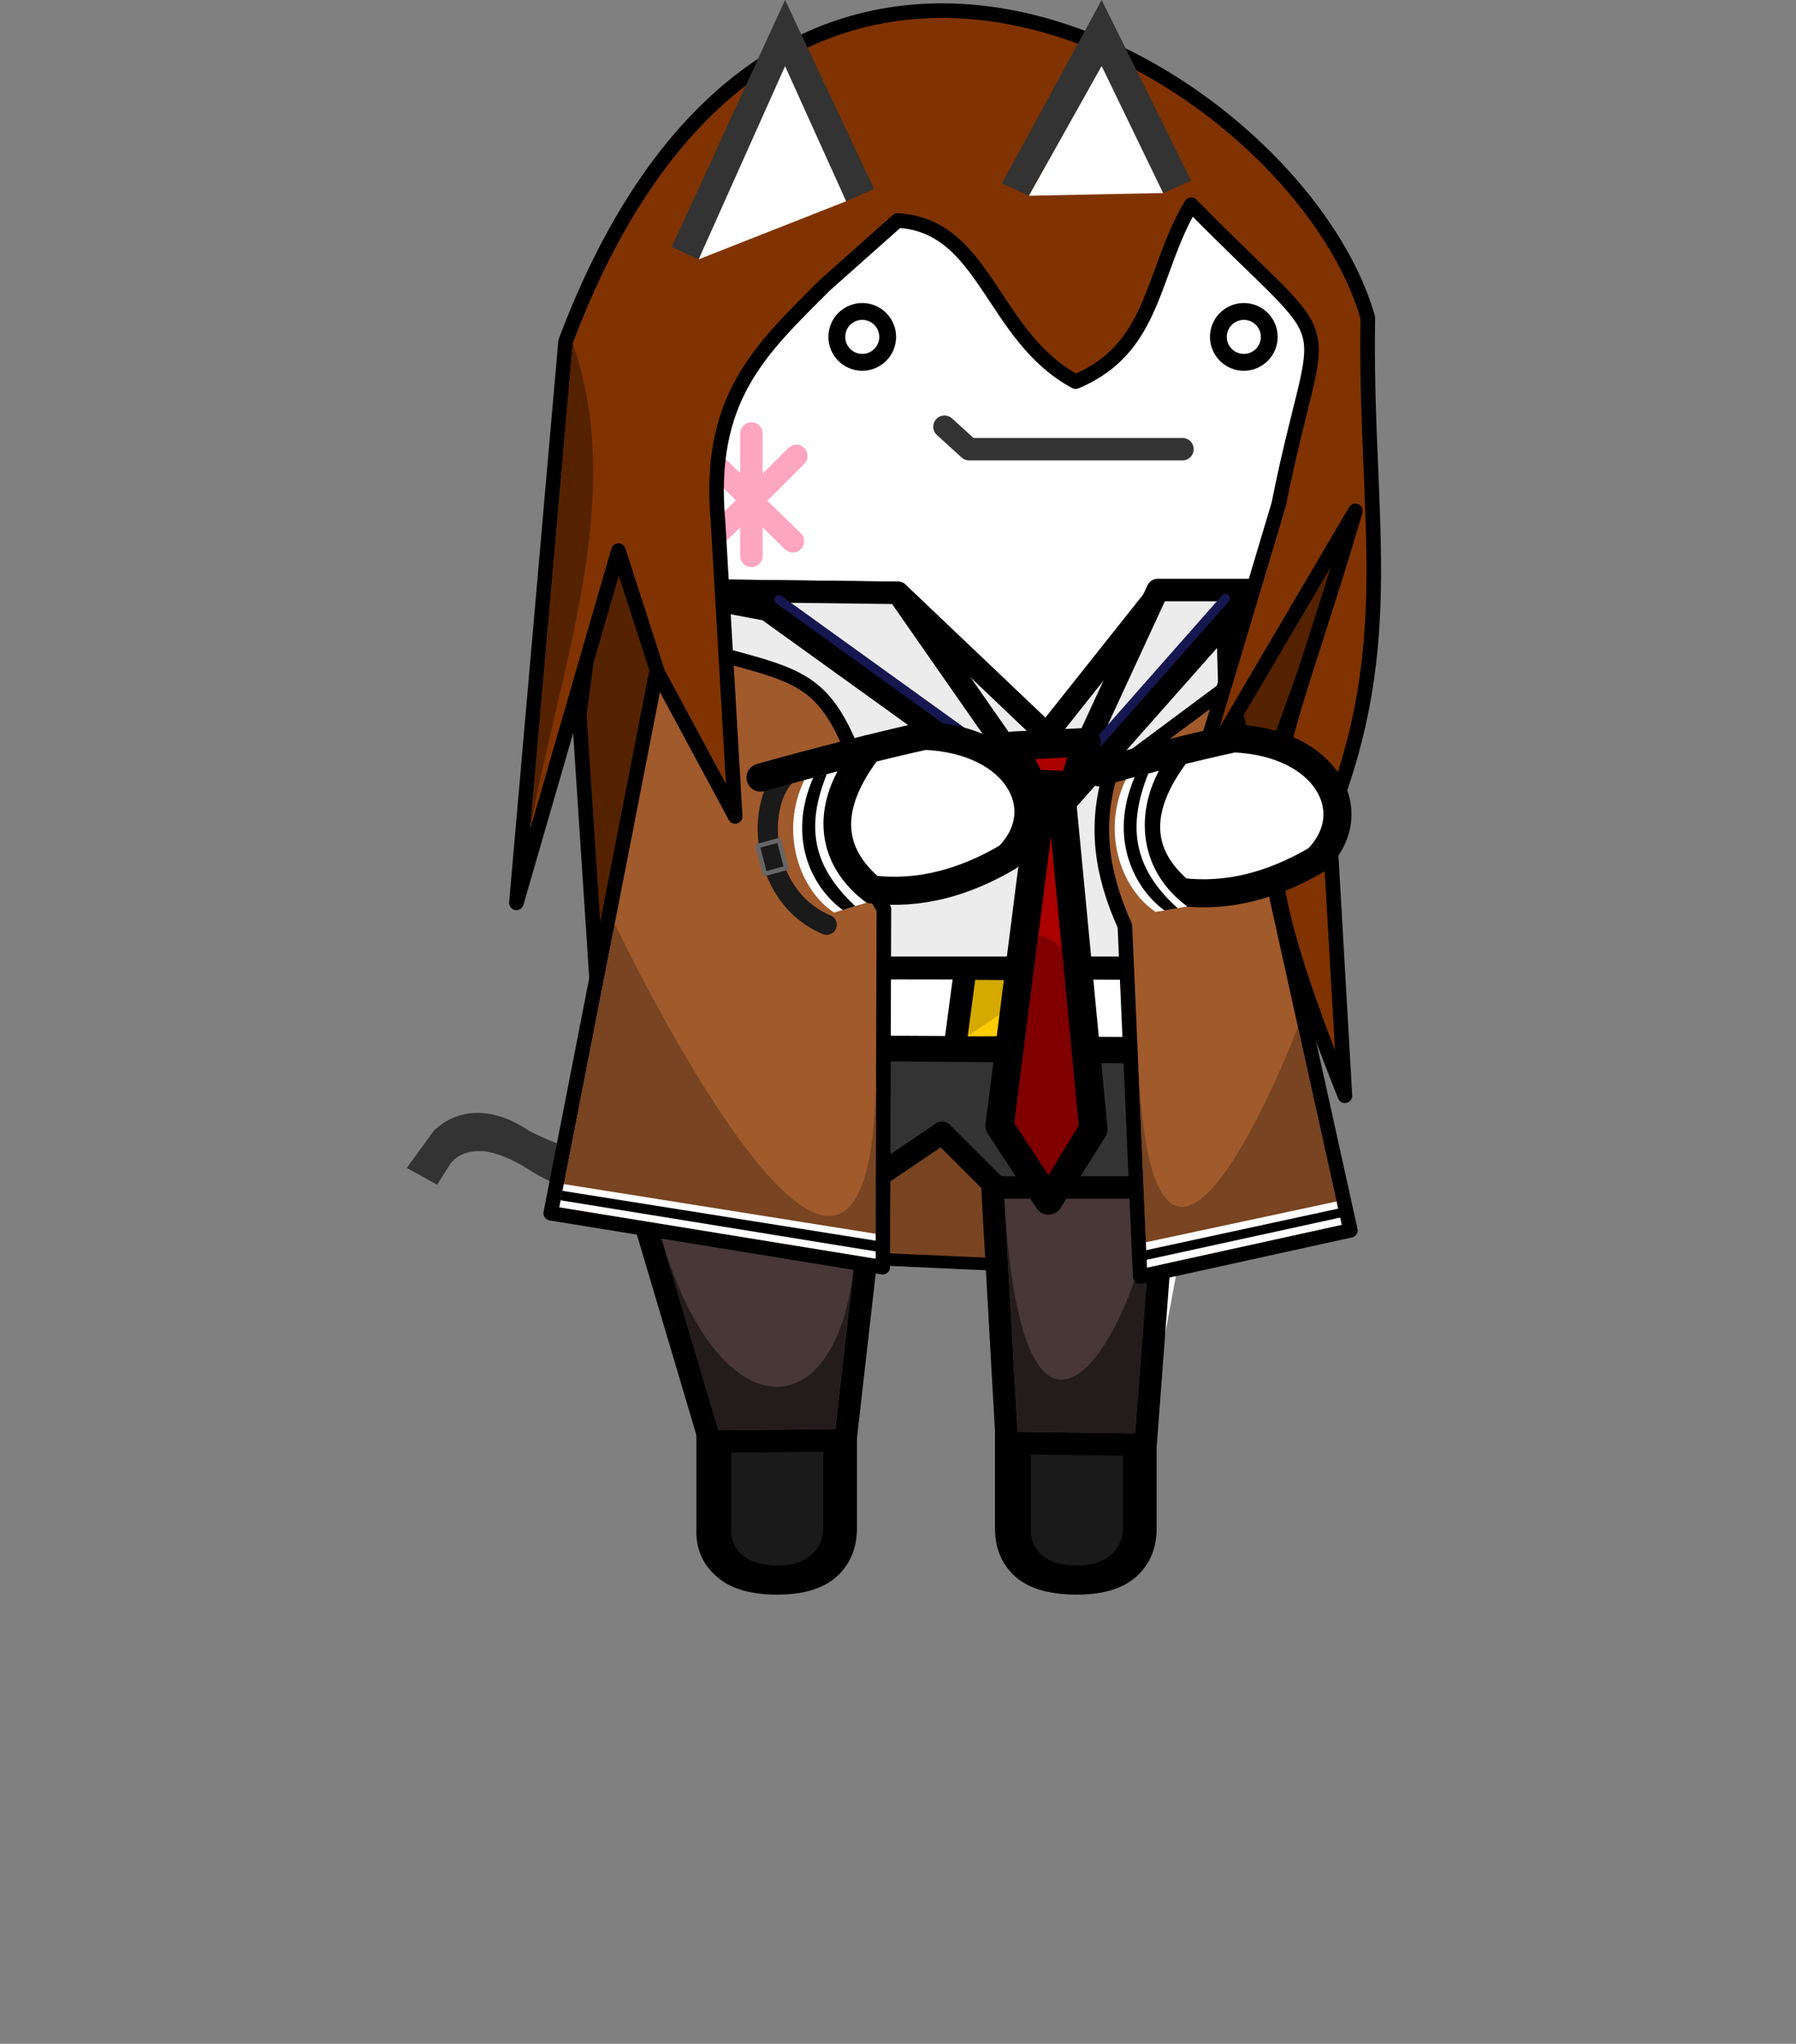 <?xml version="1.0" encoding="UTF-8" standalone="no"?>
<svg
   width="160"
   height="182"
   xml:space="preserve"
   style="fill-rule:evenodd;clip-rule:evenodd;stroke-linecap:round;stroke-linejoin:round"
   version="1.1"
   id="svg606"
   sodipodi:docname="front-standing.svg"
   inkscape:version="1.2.2 (b0a8486541, 2022-12-01)"
   xmlns:inkscape="http://www.inkscape.org/namespaces/inkscape"
   xmlns:sodipodi="http://sodipodi.sourceforge.net/DTD/sodipodi-0.dtd"
   xmlns="http://www.w3.org/2000/svg"
   xmlns:svg="http://www.w3.org/2000/svg"><rect width="100%" height="100%" fill="#808080" stroke="none"/><sodipodi:namedview
     id="namedview608"
     pagecolor="#ffffff"
     bordercolor="#000000"
     borderopacity="0.25"
     inkscape:showpageshadow="2"
     inkscape:pageopacity="0"
     inkscape:pagecheckerboard="true"
     inkscape:deskcolor="#d1d1d1"
     showgrid="false"
     inkscape:zoom="16.000001"
     inkscape:cx="91.593746"
     inkscape:cy="20.562499"
     inkscape:window-width="1920"
     inkscape:window-height="1051"
     inkscape:window-x="0"
     inkscape:window-y="0"
     inkscape:window-maximized="1"
     inkscape:current-layer="svg606"
     showguides="false" /><path
     style="clip-rule:evenodd;fill:#552200;fill-rule:evenodd;stroke:#000000;stroke-width:1.3;stroke-linecap:round;stroke-linejoin:round;stroke-dasharray:none"
     d="m 51.607,63.674 1.555,23.701 60.854,-21.295 7.869,-21.811 -67.982,1.709 z"
     id="path2248"
     inkscape:label="path2248"
     sodipodi:nodetypes="cccccc" /><path
     d="M 83.752,18.257 87.101,19.554 90.341,23.1 l 7.8,-17.2 7.994,12.585 3.095,2.815 6.03,6.107 1.581,2.893 -0.051,0.764 0.016,0.222 c 2.8,2.733 3.802,5.781 4.135,9.114 v 1.2 c 0,2.2 -0.533,4.267 -1.6,6.2 l -0.5,0.9 -2.8,3.4 0.3,0.3 -0.6,0.5 -6.5,1.8 v 9.4 l -1.4,17.1 -0.1,5.5 -3,2.5 v 24.5 l -1.7,9.2 h -3 V 136 c 0,0.933 -0.3,1.7 -0.9,2.3 -0.733,0.733 -1.8,1.1 -3.2,1.1 -1.533,0 -2.633,-0.367 -3.3,-1.1 -0.6,-0.6 -0.867,-1.367 -0.8,-2.3 v -13.1 h -3.2 L 89.303,100.403 77.973,100.901 74.788,123.163 73.341,136 c 0,0.933 -0.3,1.7 -0.9,2.3 -0.733,0.733 -1.8,1.1 -3.2,1.1 -1.467,0 -2.567,-0.367 -3.3,-1.1 -0.6,-0.6 -0.867,-1.367 -0.8,-2.3 v -13.1 h -3.1 l -6.9,-17.8 0.9,-0.8 c 1,-0.8 1.9,-1.833 2.7,-3.1 l -2.5,-2 -1.4,1.9 0.8,-21.9 3.5,-25.6 0.8,0.7 1.5,-1.4 -2,-2.2 c -2.067,-2.533 -3.067,-5.3 -3,-8.3 l 0.1,-2 c 0.467,-3.067 2.1,-5.9 4.9,-8.5 l -1.5,-1.5 1,-7.9 1.3,0.6 7.7,-17.2"
     style="fill:#ffffff"
     id="path565"
     sodipodi:nodetypes="cccccccccccscccccccccccccsssccccccccssscccccccccccccccccccc" /><path
     style="fill:#333"
     d="m 55.141,105.1 c -0.933,0.6 -2,0.9 -3.2,0.9 -1.333,0 -3.133,-0.733 -5.4,-2.2 -1.533,-0.867 -2.8,-1.3 -3.8,-1.3 -1.133,0 -2,0.367 -2.6,1.1 l -1.2,1.9 -2.7,-1.5 2.4,-3.3 c 1.133,-1.067 2.433,-1.6 3.9,-1.6 1.467,0 3,0.533 4.6,1.6 2.2,1.133 3.9,1.7 5.1,1.7 0.8,0 1.667,-0.433 2.6,-1.3 l 1.4,-1.9 2.5,2 c -0.8,1.267 -1.7,2.3 -2.7,3.1 l -0.9,0.8"
     id="path12050" /><path
     d="m70.941 40.6-4 4 3.7 3.6m-3.7-3.6v-.1 5m0-4.9-3.7 3.6m-.3-7.6 4 3.9v-5.9"
     style="fill:none;fill-rule:nonzero;stroke:#fea5c0;stroke-width:2px"
     id="path571" /><path
     d="M58.959 52.541c.875 14.77-1.577 24.273-4.118 33.634h55.365l-.909-33.028-6.282-.076-9.78 12.309L80 52.794l-21.041-.253Z"
     style="fill:#ececec;stroke:#000;stroke-width:2px;stroke-miterlimit:1.5"
     id="path577" /><g
     id="g6084"
     style="fill-rule:evenodd;clip-rule:evenodd;stroke-linecap:round;stroke-linejoin:round"><rect
       style="fill-rule:evenodd;clip-rule:evenodd;stroke-linecap:round;stroke-linejoin:round;fill:#1a1a1a;stroke:#000000;stroke-width:0"
       id="rect5952"
       width="8.928"
       height="10.606"
       x="64.732"
       y="129.038" /><path
       style="fill:#000000"
       d="m 73.341,122.9 h 3 v 13.2 c 0,1.667 -0.533,3.033 -1.6,4.1 -1.2,1.2 -3.033,1.8 -5.5,1.8 -2.533,0 -4.4,-0.6 -5.6,-1.8 -1.133,-1.067 -1.667,-2.433 -1.6,-4.1 v -13.2 h 3.1 V 136 c -0.067,0.933 0.2,1.7 0.8,2.3 0.733,0.733 1.833,1.1 3.3,1.1 1.4,0 2.467,-0.367 3.2,-1.1 0.6,-0.6 0.9,-1.367 0.9,-2.3 v -13.1"
       id="path12048" /><rect
       style="fill-rule:evenodd;clip-rule:evenodd;stroke-linecap:round;stroke-linejoin:round;fill:#1a1a1a;stroke:#000000;stroke-width:0"
       id="rect5952-3"
       width="8.928"
       height="10.606"
       x="91.19"
       y="129.032"
       inkscape:label="rect5952-3" /><path
       style="fill:#000000"
       d="m 103.041,122.9 v 13.2 c 0,1.667 -0.533,3.033 -1.6,4.1 -1.2,1.2 -3.033,1.8 -5.5,1.8 -2.6,0 -4.5,-0.6 -5.7,-1.8 -1.067,-1.067 -1.6,-2.433 -1.6,-4.1 v -13.2 h 3.2 V 136 c -0.067,0.933 0.2,1.7 0.8,2.3 0.667,0.733 1.767,1.1 3.3,1.1 1.4,0 2.467,-0.367 3.2,-1.1 0.6,-0.6 0.9,-1.367 0.9,-2.3 v -13.1 h 3"
       id="path12046" /></g><rect
     style="clip-rule:evenodd;fill:#784421;fill-rule:evenodd;stroke:#000000;stroke-width:1.119;stroke-linecap:round;stroke-linejoin:round;stroke-dasharray:none"
     id="rect3597"
     width="28.323"
     height="18.64"
     x="73.557"
     y="89.844"
     transform="rotate(2.582)" /><g
     id="g4320"
     style="fill-rule:evenodd;clip-rule:evenodd;stroke-linecap:round;stroke-linejoin:round"><path
       style="fill-rule:evenodd;clip-rule:evenodd;stroke-linecap:round;stroke-linejoin:round;fill:#483737;fill-opacity:1;stroke:#000000;stroke-width:2;stroke-dasharray:none;stroke-opacity:1"
       d="m 54.949,100.416 8.307,27.961 12.061,-0.129 3.182,-27.919 9.586,-0.42 1.615,28.583 12.354,0.159 2.085,-27.55 z"
       id="path12039"
       sodipodi:nodetypes="ccccccccc" /><path
       style="fill:#241c1c;stroke:#000000;stroke-width:0"
       d="m 58.931,110.291 c 5.071,17.146 15.442,17.076 17.099,2.795 0.332,-2.86 -1.608,14.174 -1.608,14.174 l -10.425,0.109 c 0,0 -5.978,-20.164 -5.066,-17.078 z"
       id="path4210"
       sodipodi:nodetypes="ssccs" /><path
       style="fill:#241c1c;stroke:#000000;stroke-width:0"
       d="m 89.467,106.74 c 1.725,29.955 12.262,11.047 13.241,0 0.111,-1.254 -1.577,20.908 -1.577,20.908 l -10.482,-0.141 c 0,0 -1.262,-22.139 -1.183,-20.767 z"
       id="path4315"
       sodipodi:nodetypes="ssccs" /></g><path
     style="fill-rule:evenodd;clip-rule:evenodd;stroke-linecap:round;stroke-linejoin:round;fill:#333333;fill-opacity:1;stroke:#000000;stroke-width:2;stroke-dasharray:none;stroke-opacity:1"
     d="m 53.278,93.31 2.76,12.471 20.758,-0.081 7.124,-4.82 4.877,4.865 15.268,-0.005 7.647,-11.96 z"
     id="path11939"
     sodipodi:nodetypes="cccccccc" /><g
     id="g11813"
     style="fill-rule:evenodd;clip-rule:evenodd;stroke-linecap:round;stroke-linejoin:round"><path
       style="fill-rule:evenodd;clip-rule:evenodd;stroke-linecap:round;stroke-linejoin:round;fill:#ffffff;fill-opacity:1;stroke:#000000;stroke-width:2;stroke-dasharray:none;stroke-opacity:1"
       d="M 53.387,93.098 111.861,93.401 110.172,86.26 54.834,86.179 Z"
       id="path10768"
       sodipodi:nodetypes="ccccc" /><path
       style="fill:#f2f2f2;fill-opacity:1;stroke:#000000;stroke-width:2;stroke-dasharray:none;stroke-opacity:1"
       d="m 65.751,86.234 c -0.033,0.4 -0.847,6.884 -0.847,6.884 z"
       id="path11776"
       sodipodi:nodetypes="ccc" /><path
       style="fill:#f2f2f2;fill-opacity:1;stroke:#000000;stroke-width:2;stroke-dasharray:none;stroke-opacity:1"
       d="m 105.231,86.379 1.182,7.006 z"
       id="path11780" /><path
       style="fill:#d4aa00;fill-opacity:1;stroke:#000000;stroke-width:2;stroke-dasharray:none;stroke-opacity:1"
       d="m 86.002,86.247 -0.933,7.011 9.996,-0.009 -0.584,-6.93 z"
       id="path11807"
       sodipodi:nodetypes="ccccc" /><path
       style="fill-rule:evenodd;clip-rule:evenodd;stroke-linecap:round;stroke-linejoin:round;fill:#ffcc00;stroke:#000000;stroke-width:0;stroke-dasharray:none"
       d="m 86.185,92.279 7.37,-4.959 0.417,4.927 z"
       id="path1190" /></g><g
     id="g4224"
     style="clip-rule:evenodd;display:inline;fill-rule:evenodd;stroke-linecap:round;stroke-linejoin:round"><path
       style="clip-rule:evenodd;fill:#a05a2c;fill-opacity:1;fill-rule:evenodd;stroke:#000000;stroke-width:1.3;stroke-linecap:round;stroke-linejoin:round;stroke-dasharray:none;stroke-opacity:1"
       d="m 98.897,68.941 10.664,-7.935 10.736,48.552 -18.718,4.116 -1.368,-31.23 C 98.098,77.779 97.541,73.51 98.897,68.941 Z"
       id="path12394"
       sodipodi:nodetypes="cccccc" /><path
       style="clip-rule:evenodd;fill:#a05a2c;fill-opacity:1;fill-rule:evenodd;stroke:#000000;stroke-width:1.3;stroke-linecap:round;stroke-linejoin:round;stroke-dasharray:none;stroke-opacity:1"
       d="m 59.068,56.83 c 11.676,3.534 13.975,2.386 17.29,11.16 l -1.961,5.496 4.346,7.464 -0.104,31.894 -29.575,-4.808 z"
       id="path12384"
       sodipodi:nodetypes="ccccccc" /><path
       style="fill:#784421;stroke:#000000;stroke-width:0"
       d="m 54.768,82.265 c 0,0 23.193,48.762 23.28,12.795 0.01,-4.202 -0.041,17.024 -0.041,17.024 l -28.177,-4.582 z"
       id="path3374"
       sodipodi:nodetypes="csccc" /><path
       style="fill:#784421;stroke:#000000;stroke-width:0"
       d="m 101.403,94.817 c 1.422,30.3 14.224,-3.341 14.224,-3.341 l 3.896,17.585 -17.334,3.816 c 0,0 -1.062,-23.952 -0.786,-18.061 z"
       id="path3430"
       sodipodi:nodetypes="scccs" /></g><g
     id="g22587"
     style="clip-rule:evenodd;fill-rule:evenodd;stroke-linecap:round;stroke-linejoin:round"
     transform="translate(-0.099,0.014)"><path
       style="clip-rule:evenodd;display:inline;fill:none;fill-rule:evenodd;stroke:#1a1a1a;stroke-width:1.8;stroke-linecap:butt;stroke-linejoin:bevel;stroke-dasharray:none;paint-order:normal"
       d="m 69.995,69.126 c -2.649,2.883 -2.012,10.812 3.749,13.206"
       id="path14673"
       sodipodi:nodetypes="cc" /><rect
       style="fill:none;stroke:#666666;stroke-width:0.4;stroke-linecap:butt;stroke-linejoin:miter;stroke-dasharray:none;paint-order:normal"
       id="rect16775"
       width="1.971"
       height="2.558"
       x="46.442"
       y="90.579"
       transform="matrix(0.964,-0.266,0.252,0.968,0,0)" /></g><path
     style="fill-rule:nonzero;clip-rule:evenodd;stroke-linecap:round;stroke-linejoin:round;fill:none;stroke:#333;stroke-width:2px"
     d="m 105.341,40 h -19 l -2.2,-2"
     id="path538" /><g
     id="gikopoipoi_eyes_open"><circle
       cx="76.815"
       cy="30"
       r="2.266"
       style="fill:none;stroke:#000;stroke-width:1.5px;stroke-linecap:butt;stroke-miterlimit:1.5"
       id="circle593" /><circle
       cx="110.808"
       cy="30"
       r="2.266"
       style="fill:none;stroke:#000;stroke-width:1.5px;stroke-linecap:butt;stroke-miterlimit:1.5"
       id="circle595" /></g><path
     d="m 107.46,30.1 h 6.3 m -40.141,0 h 6.3"
     style="display:none;fill:none;fill-rule:nonzero;stroke:#000000;stroke-width:3px"
     id="gikopoipoi_eyes_closed" /><defs
     id="defs604"><inkscape:path-effect
       effect="bspline"
       id="path-effect14669"
       is_visible="true"
       lpeversion="1"
       weight="33.333"
       steps="2"
       helper_size="0"
       apply_no_weight="true"
       apply_with_weight="true"
       only_selected="false" /><inkscape:path-effect
       effect="spiro"
       id="path-effect14479"
       is_visible="true"
       lpeversion="1" /><inkscape:path-effect
       effect="spiro"
       id="path-effect13267"
       is_visible="true"
       lpeversion="1" /><inkscape:path-effect
       effect="spiro"
       id="path-effect13263"
       is_visible="true"
       lpeversion="1" /><radialGradient
       id="a"
       cx="0"
       cy="0"
       r="1"
       gradientUnits="userSpaceOnUse"
       gradientTransform="matrix(7.431 -4.127 2.098 8.558 109.529 61.373)"><stop
         offset="0"
         style="stop-color:#d8c1a9;stop-opacity:1"
         id="stop599" /><stop
         offset="1"
         style="stop-color:#fffcec;stop-opacity:1"
         id="stop601" /></radialGradient></defs><g
     id="g12890"
     style="clip-rule:evenodd;display:inline;fill-rule:evenodd;stroke-linecap:round;stroke-linejoin:round"><path
       d="m 80,52.794 -20.959,-0.253 9.293,1.751 25.51,18.358 z"
       style="fill:#ececec;fill-opacity:1;stroke:#000000;stroke-width:2px;stroke-miterlimit:1.5"
       id="path579" /><path
       d="m 103.134,52.541 h 8.52 L 93.844,72.65 Z"
       style="clip-rule:evenodd;fill:#ececec;fill-opacity:1;fill-rule:evenodd;stroke:#000000;stroke-width:2px;stroke-linecap:round;stroke-linejoin:round;stroke-miterlimit:1.5"
       id="path581" /><path
       style="fill:#000000;stroke:#161650;stroke-width:0.8;stroke-linecap:butt;stroke-dasharray:none"
       d="M 69.373,53.389 89.892,68.156"
       id="path8506"
       sodipodi:nodetypes="cc" /><path
       style="clip-rule:evenodd;fill:#000000;fill-rule:evenodd;stroke:#161650;stroke-width:0.8;stroke-linecap:butt;stroke-linejoin:round;stroke-dasharray:none"
       d="M 109.17,53.283 97.32,66.712"
       id="path8506-3"
       sodipodi:nodetypes="cc" /></g><g
     id="g11769"
     style="display:inline"><path
       style="fill:#aa0000;fill-opacity:1;stroke:#000000;stroke-width:2.54;stroke-opacity:1"
       d="m 90.209,66.409 6.587,-0.313 -1.141,3.858 -3.753,-0.162 z"
       id="path6541" /><path
       style="fill:#aa0000;fill-opacity:1;stroke:#000000;stroke-width:2.54;stroke-opacity:1"
       d="m 92.821,70.748 -3.764,29.496 4.348,6.651 3.994,-6.347 -2.847,-29.746 z"
       id="path6543" /><path
       style="fill:#800000;fill-opacity:1;stroke:#000000;stroke-width:0;stroke-dasharray:none;stroke-opacity:1"
       d="m 94.586,84.45 c -1.857,-1.669 -2.126,-0.913 -2.126,-0.913 l -2.076,16.506 3.025,4.623 2.661,-4.437 z"
       id="path7013"
       sodipodi:nodetypes="cccccc" /></g><g
     id="g5727"
     style="display:inline"><path
       style="clip-rule:evenodd;display:inline;fill:#803300;fill-rule:evenodd;stroke:#000000;stroke-width:1.3;stroke-linecap:round;stroke-linejoin:round;stroke-dasharray:none"
       d="m 46.005,80.398 4.381,-49.988 c 19.531,-51.956 65.33,-23.729 71.469,-2.118 -0.296,17.702 2.857,28.781 -3.459,44.589 l 1.419,24.698 c -10.43,-26.178 -6.885,-25.4 0.932,-52.087 l -14.255,24.226 7.423,-24.804 c 3.75,-18.796 6.218,-12.398 -7.79,-26.684 -3.576,5.954 -3.128,12.77 -10.304,15.754 -7.516,-4.042 -7.972,-13.901 -15.854,-14.349 l -6.507,5.786 C 67.729,31.155 62.939,35.465 63.976,46.605 L 65.493,72.703 58.597,59.897 55.093,49.032 Z"
       id="path528"
       sodipodi:nodetypes="ccccccccccccccccc" /><path
       style="fill:#552200;stroke:#000000;stroke-width:0"
       d="m 47.231,73.82 3.795,-43.262 c 4.824,13.877 -1.19,28.915 -3.795,43.262 z"
       id="path4265"
       sodipodi:nodetypes="ccc" /></g><path
     d="M 67.753,69.244 C 71.914,68.064 78.564,66.352 82.375,65.522 c 8.29,0.345 11.631,6.594 7.427,10.785 -3.888,2.291 -7.923,3.407 -12.162,2.893 -3.854,-3.25 -4.22,-7.352 -0.265,-12.511 m 20.561,2.085 c 4.161,-1.18 8.157,-2.195 11.968,-3.024 8.29,0.344 11.631,6.593 7.427,10.784 -3.888,2.291 -7.923,3.407 -12.162,2.893 -3.854,-3.25 -4.22,-7.352 -0.265,-12.51"
     style="clip-rule:evenodd;display:inline;fill:#ffffff;fill-rule:evenodd;stroke:#000000;stroke-width:2.5px;stroke-linecap:butt;stroke-linejoin:round;stroke-miterlimit:1.5"
     id="path587"
     sodipodi:nodetypes="cccccccccc" /><g
     id="g5733"
     style="fill-rule:evenodd;clip-rule:evenodd;stroke-linecap:round;stroke-linejoin:round"><path
       style="clip-rule:evenodd;fill:#333333;fill-rule:evenodd;stroke-linecap:round;stroke-linejoin:round"
       d="M 89.258,16.329 98.141,0 l 7.979,16.093 -2.5,1.1 L 98.141,5.9 l -6.483,11.529 -2.4,-1.1"
       id="path567"
       inkscape:label="path567"
       sodipodi:nodetypes="ccccccc" /><path
       style="clip-rule:evenodd;fill:#333333;fill-rule:evenodd;stroke-linecap:round;stroke-linejoin:round"
       d="m 60.941,22.5 -1.1,-0.5 10.1,-22 7.935,16.824 -2.5,1.1 L 69.941,5.9 l -7.7,17.2 -1.3,-0.6"
       id="path12054"
       sodipodi:nodetypes="cccccccc" /><path
       style="fill:#ffffff;stroke:#000000;stroke-width:0;stroke-dasharray:none"
       d="M 62.242,23.094 75.379,17.921 69.939,5.895 Z"
       id="path2779"
       sodipodi:nodetypes="cccc" /><path
       style="fill:#ffffff;stroke:#000000;stroke-width:0;stroke-dasharray:none"
       d="M 91.664,17.432 103.619,17.191 98.142,5.879 Z"
       id="path2781"
       sodipodi:nodetypes="cccc" /></g><g
     id="g1885"><path
       style="fill:#ffffff;stroke:#000000;stroke-width:0"
       d="m 50.233,105.443 27.781,4.424 -0.006,2.218 -28.18,-4.578 z"
       id="path899" /><path
       style="fill:#ffffff;stroke:#000000;stroke-width:0"
       d="m 102.088,110.622 16.975,-3.631 0.463,2.081 -17.34,3.81 z"
       id="path1674"
       sodipodi:nodetypes="ccccc" /><path
       style="fill:#000000;stroke:#000000;stroke-width:0"
       d="m 50.098,106.042 27.93,4.442 9.27e-4,0.956 -28.089,-4.555 z"
       id="path1855"
       sodipodi:nodetypes="ccccc" /><path
       style="fill:#000000;stroke:#000000;stroke-width:0"
       d="m 102.101,111.329 0.012,0.865 17.302,-3.777 -0.168,-0.797 z"
       id="path1902"
       sodipodi:nodetypes="ccccc" /><path
       style="fill:#ffffff;stroke:#000000;stroke-width:0"
       d="m 74.6,68.696 -2.945,0.774 c -2.206,4.574 -0.49,9.704 2.646,11.796 L 77.19,80.385 C 72.994,77.293 72.432,72.756 74.6,68.696 Z"
       id="path4878"
       sodipodi:nodetypes="ccccc" /><path
       style="clip-rule:evenodd;fill:#000000;fill-rule:evenodd;stroke:#000000;stroke-width:0;stroke-linecap:round;stroke-linejoin:round"
       d="m 73.658,68.931 -1.202,0.297 c -2.386,5.453 -0.071,9.855 2.622,11.806 l 1.115,-0.345 C 72.239,77.007 71.846,73.451 73.658,68.931 Z"
       id="path4878-6"
       sodipodi:nodetypes="ccccc" /><path
       style="clip-rule:evenodd;fill:#ffffff;fill-rule:evenodd;stroke:#000000;stroke-width:0;stroke-linecap:round;stroke-linejoin:round"
       d="m 103.247,68.634 -2.945,0.774 c -2.206,4.574 -0.49,9.704 2.646,11.796 l 2.822,-0.483 C 101.574,77.63 101.079,72.694 103.247,68.634 Z"
       id="path4878-3"
       sodipodi:nodetypes="ccccc" /><path
       style="clip-rule:evenodd;fill:#000000;fill-rule:evenodd;stroke:#000000;stroke-width:0;stroke-linecap:round;stroke-linejoin:round"
       d="m 102.305,68.869 -1.202,0.297 c -2.385,5.453 -0.054,9.957 2.639,11.908 l 1.167,-0.202 c -4.1,-3.682 -4.416,-7.483 -2.604,-12.003 z"
       id="path4878-6-6"
       sodipodi:nodetypes="ccccc" /></g></svg>
